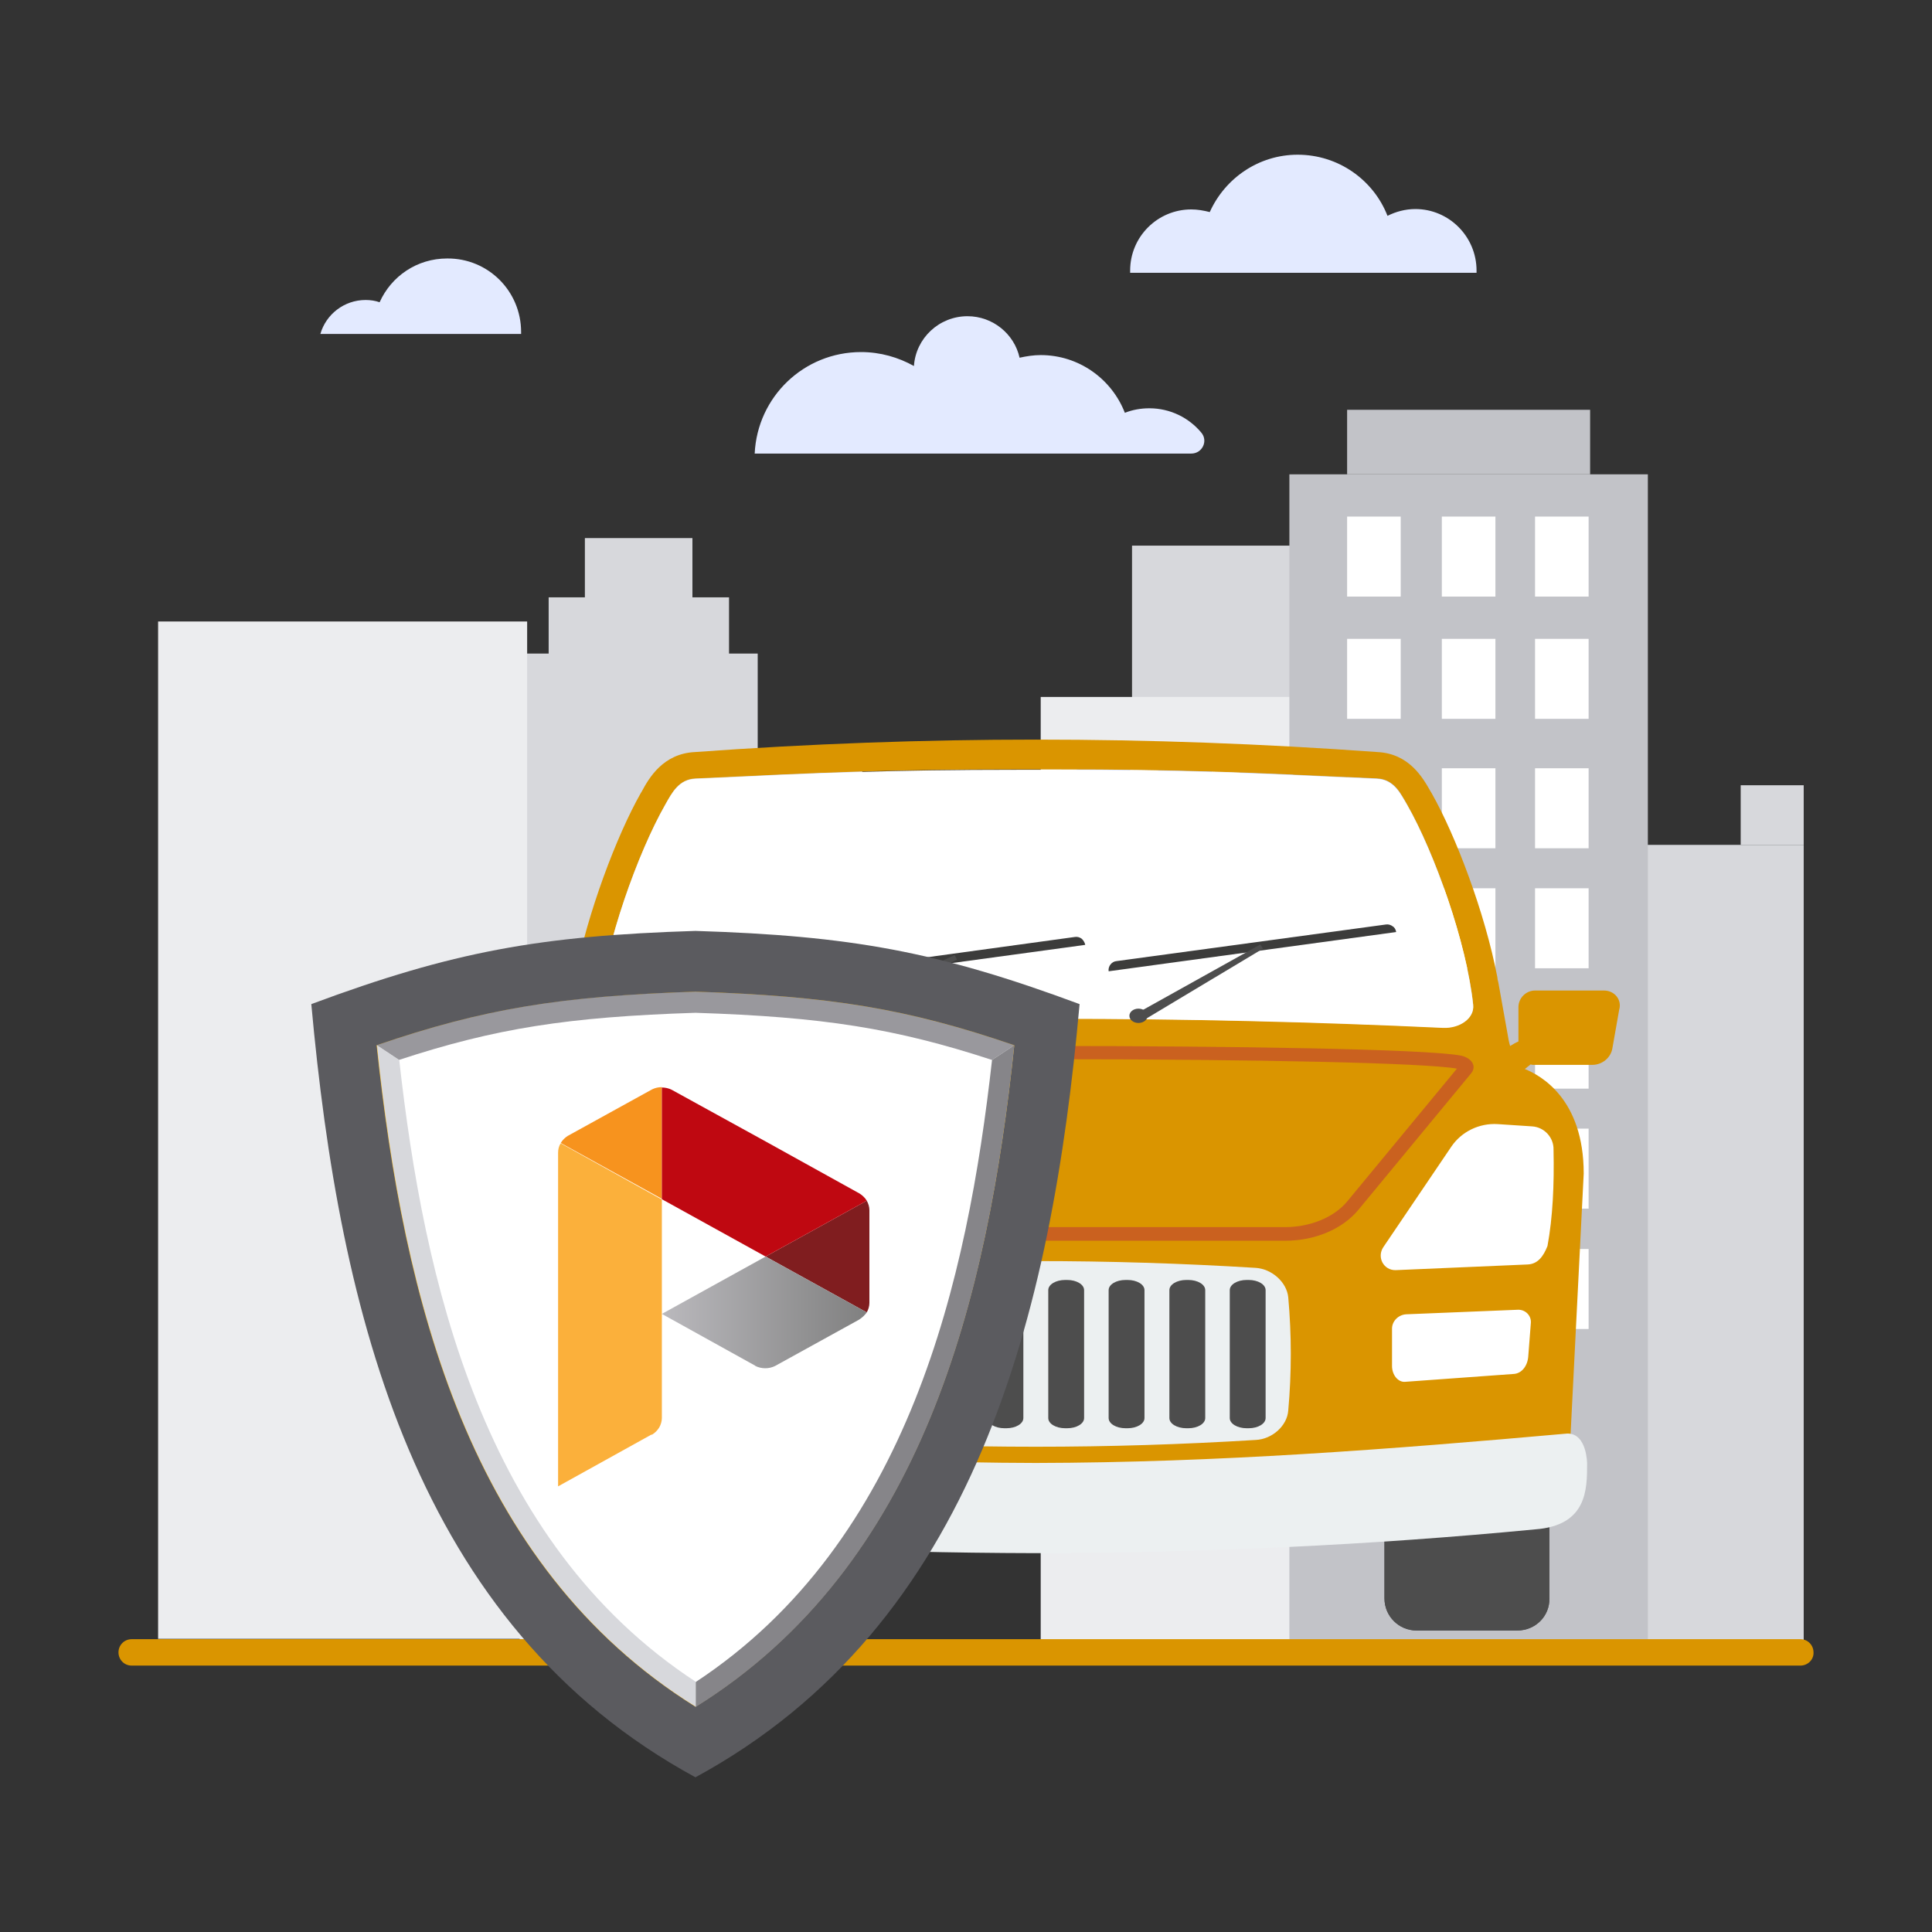 <svg version="1.1" id="Capa_1" xmlns="http://www.w3.org/2000/svg" x="0" y="0" viewBox="0 0 512 512" style="enable-background:new 0 0 512 512" xml:space="preserve"><rect x="0" y="0" width="512" height="512" fill="#333333" stroke="none"/><style>.st0{fill:#e3eaff}.st1{fill:#fff}.st11{fill:#ecedef}.st32{fill:#d7d8dc}.st33{fill:#c2c3c8}.st34{fill:#bfd0ff}.st35{fill:#4d4d4d}.st37{fill-rule:evenodd;clip-rule:evenodd;fill:#fff}.st38{fill:#3c3c3b}.st40{fill-rule:evenodd;clip-rule:evenodd;fill:#ecf0f1}</style><switch><g><path style="fill:#d6e0ff" d="M171.5 202h57v232.3h-57z"/><path class="st32" d="M137.7 173.2h63.1v264.1h-63.1z"/><path class="st32" d="M145.4 158.3h47.8v15.8h-47.8z"/><path class="st32" d="M155 142.6h28.5v15.8H155z"/><path class="st11" d="M41.9 164.7h97.8v269.6H41.9z"/><path class="st32" d="M300 144.6h75.5v276.1H300zM402.5 223.9H478v213.3h-75.5z"/><path class="st11" d="M275.8 184.7h67.9v252.5h-67.9z"/><path class="st33" d="M341.7 125.7h95v311.5h-95z"/><path class="st34" d="M285.3 203.6h14.2v21.2h-14.2zM306.9 203.6h14.2v21.2h-14.2zM328.5 203.6h14.2v21.2h-14.2zM285.3 235.4h14.2v21.2h-14.2zM306.9 235.4h14.2v21.2h-14.2zM328.5 235.4h14.2v21.2h-14.2z"/><g><path class="st34" d="M285.3 267.3h14.2v21.2h-14.2zM306.9 267.3h14.2v21.2h-14.2zM328.5 267.3h14.2v21.2h-14.2z"/></g><g><path class="st34" d="M285.3 299.1h14.2v21.2h-14.2zM306.9 299.1h14.2v21.2h-14.2zM328.5 299.1h14.2v21.2h-14.2z"/></g><g><path class="st34" d="M285.3 331h14.2v21.2h-14.2zM306.9 331h14.2v21.2h-14.2zM328.5 331h14.2v21.2h-14.2z"/></g><g><path class="st34" d="M357 203.6h14.2v21.2H357z"/><path class="st1" d="M382.1 203.6h14.2v21.2h-14.2zM406.8 203.6H421v21.2h-14.2zM357 169.3h14.2v21.2H357zM382.1 169.3h14.2v21.2h-14.2zM406.8 169.3H421v21.2h-14.2zM357 136.9h14.2v21.2H357zM382.1 136.9h14.2v21.2h-14.2zM406.8 136.9H421v21.2h-14.2z"/><g><path class="st34" d="M357 235.4h14.2v21.2H357z"/><path class="st1" d="M382.1 235.4h14.2v21.2h-14.2zM406.8 235.4H421v21.2h-14.2z"/></g><g><path class="st34" d="M357 267.3h14.2v21.2H357zM382.1 267.3h14.2v21.2h-14.2z"/><path class="st1" d="M406.8 267.3H421v21.2h-14.2z"/></g><g><path class="st34" d="M357 299.1h14.2v21.2H357zM382.1 299.1h14.2v21.2h-14.2z"/><path class="st1" d="M406.8 299.1H421v21.2h-14.2z"/></g><g><path class="st34" d="M357 331h14.2v21.2H357zM382.1 331h14.2v21.2h-14.2z"/><path class="st1" d="M406.8 331H421v21.2h-14.2z"/></g></g><path class="st32" d="M461.3 208.1H478v15.8h-16.7z"/><path class="st33" d="M357 108.6h64.4v17.1H357z"/><path d="M477.1 441.4H34.9c-2 0-3.5-1.6-3.5-3.5 0-2 1.6-3.5 3.5-3.5h442.2c2 0 3.5 1.6 3.5 3.5.1 1.9-1.5 3.5-3.5 3.5z" style="fill:#da9500"/><path class="st0" d="M200 120.2c.7-15 13-26.9 28.2-26.9 5.1 0 9.9 1.4 14 3.7.5-7.4 6.7-13.2 14.2-13.2 6.7 0 12.4 4.7 13.8 11 1.8-.4 3.7-.7 5.6-.7 10.1 0 18.8 6.3 22.3 15.3 2-.8 4.2-1.2 6.5-1.2 5.5 0 10.5 2.5 13.8 6.5 1.8 2.2.2 5.5-2.7 5.5H200zM138.1 88v.5H84.9c1.5-5.2 6.3-9 12-9 1.3 0 2.6.2 3.7.6 3.1-6.9 9.9-11.6 17.9-11.6 10.8-.1 19.6 8.6 19.6 19.5zM391.3 71.7v.6h-91.8v-.6c0-9 7.3-16.2 16.2-16.2 1.7 0 3.3.3 4.9.7 4-8.9 12.9-15.2 23.3-15.2 10.8 0 20.1 6.7 23.8 16.2 2.2-1.1 4.7-1.8 7.4-1.8 8.9 0 16.2 7.3 16.2 16.3z"/><g><path class="st35" d="M173.6 432.1h-26.7c-4.7 0-8.5-3.8-8.5-8.5v-69c0-4.7 3.8-8.5 8.5-8.5h26.7c4.7 0 8.5 3.8 8.5 8.5v69c0 4.7-3.8 8.5-8.5 8.5zM402.1 432.1h-26.7c-4.7 0-8.5-3.8-8.5-8.5v-69c0-4.7 3.8-8.5 8.5-8.5h26.7c4.7 0 8.5 3.8 8.5 8.5v69c.1 4.7-3.7 8.5-8.5 8.5z"/><path class="st35" d="M173.6 432.1h-26.7c-4.7 0-8.5-3.8-8.5-8.5v-69c0-4.7 3.8-8.5 8.5-8.5h26.7c4.7 0 8.5 3.8 8.5 8.5v69c0 4.7-3.8 8.5-8.5 8.5zM402.1 432.1h-26.7c-4.7 0-8.5-3.8-8.5-8.5v-69c0-4.7 3.8-8.5 8.5-8.5h26.7c4.7 0 8.5 3.8 8.5 8.5v69c.1 4.7-3.7 8.5-8.5 8.5z"/><path d="M425.1 262.5h-18.3c-2.4 0-4.4 2-4.4 4.4v9.1c-.7.3-1.4.7-2.2 1.2-.3-1-.5-2-.7-3.3l-2.4-13.4c-.1-.3-.1-.6-.2-.8l-.1-.8c-3.3-17.1-11-37.4-17.4-48.7l-.3-.5c-2-3.5-5.6-10-14.1-10.4-30.3-2.2-60.4-3.3-90.4-3.3-30 0-60.1 1.1-90.4 3.3-8.5.4-12.2 6.9-14.1 10.4l-.3.5c-6.4 11.3-14.1 31.7-17.4 48.7l-.1.8c-.1.3-.1.6-.2.8l-2.4 13.4c-.2 1.3-.4 2.4-.7 3.3-.7-.5-1.5-.9-2.2-1.2v-9.1c0-2.4-2-4.4-4.4-4.4H124c-2.7 0-4.8 2.5-4.3 5.1l1.8 10.2c.5 2.6 2.7 4.4 5.3 4.4h15.8c.2 0 .4-.1.6-.1.4.4.9.8 1.5 1.2-4.1 1.7-15.6 7.9-15.6 27.7l3.5 69.5c0 7.7 8.5 17.9 14.7 17.9 41.8 5 84.2 7.3 127.1 7.1 42.9.1 85.3-2.2 127.1-7.1 6.2 0 14.7-10.3 14.7-17.9l3.5-69.5c0-19.8-11.4-26-15.6-27.7l1.5-1.2c.2 0 .4.1.6.1H422c2.6 0 4.9-1.9 5.3-4.4l1.8-10.2c.8-2.7-1.3-5.1-4-5.1zm-42.7 9.8c-34.3-1.6-68.7-2.4-103-2.4h-9.6c-34.4 0-68.7.8-103 2.4-4.4.2-8.4-2.5-8-6.1 1.7-16.3 10.2-40.2 17.5-53 1.8-3.2 3.6-6.7 8-6.9 34.3-1.6 51.1-2.4 85.5-2.4h9.6c34.4 0 51.2.8 85.5 2.4 4.4.2 6.2 3.7 8 6.9 7.3 12.8 15.8 36.7 17.5 53 .4 3.6-3.6 6.3-8 6.1z" style="fill-rule:evenodd;clip-rule:evenodd;fill:#da9500"/><path class="st37" d="M364.9 206.4c-34.3-1.6-51.1-2.4-85.5-2.4h-9.6c-34.4 0-51.2.8-85.5 2.4-4.4.2-6.2 3.7-8 6.9-7.3 12.8-15.8 36.7-17.5 53-.4 3.6 3.6 6.3 8 6.1 34.3-1.6 68.7-2.4 103-2.4h9.6c34.4 0 68.7.8 103 2.4 4.4.2 8.4-2.5 8-6.1-1.7-16.3-10.2-40.2-17.5-53-1.9-3.2-3.6-6.7-8-6.9z"/><path d="M276.9 280.7c57 0 100.9 1 109.2 2.5l-29 35.1c-3.5 4.3-9.9 6.9-16.5 6.9H208.5c-6.7 0-13-2.7-16.5-6.9l-29-35.1c8.9-1.4 55.7-2.5 113.9-2.5zm0-3.5c-51.9 0-104.4.9-114.5 2.5-2.9.5-4.6 2.8-3 4.7l29.9 36.2c4.2 5.1 11.5 8.2 19.3 8.2h132.1c7.8 0 15.1-3.1 19.3-8.2l29.9-36.2c1.6-2-.1-4.2-3-4.7-9.8-1.7-59.6-2.5-110-2.5z" style="fill:#ca611f"/><path class="st1" d="m369.9 336.6 34.9-1.5c2.7-.1 4.2-2.1 5.3-4.9 1.4-7.6 1.8-16.2 1.6-25.5.1-3.2-2.4-6-5.7-6.2l-9.1-.6c-4.9-.3-9.6 2-12.3 6l-18 26.6c-1.8 2.7.1 6.2 3.3 6.1z"/><path class="st37" d="M372.3 366.2c-1.8.1-3.4-1.8-3.4-4.2v-9.9c0-2 1.7-3.7 3.8-3.8l29.5-1.2c2-.1 3.6 1.5 3.5 3.4l-.7 9c-.2 2.5-1.7 4.4-3.7 4.6l-29 2.1z"/><path class="st38" d="m370 247-76.2 10.4c-.2-1.3.8-2.6 2.1-2.7l71.4-9.7c.6-.1 1.3.1 1.8.5.4.2.8.8.9 1.5z"/><path class="st35" d="m334.7 251.4-31.7 19-1.3-2.1 32.3-18z"/><ellipse class="st35" cx="301.7" cy="269.2" rx="2.4" ry="1.9"/><path class="st38" d="m287.6 250.4-76.2 10.4c-.2-1.3.8-2.6 2.1-2.7l71.4-9.8c.6-.1 1.3.1 1.8.5.4.4.8 1 .9 1.6z"/><ellipse transform="rotate(-3.282 219.457 270.438) scale(1)" class="st35" cx="219.5" cy="270.4" rx="2.4" ry="1.9"/><path class="st35" d="m253.6 254.3-32.9 16.8-1.2-2.2 33.5-15.8z"/><path d="M176.7 366.2c1.8.1 3.4-1.8 3.4-4.2v-9.9c0-2-1.7-3.7-3.8-3.8l-29.5-1.2c-2-.1-3.6 1.5-3.5 3.4l.7 9c.2 2.5 1.7 4.4 3.7 4.6l29 2.1z" style="fill-rule:evenodd;clip-rule:evenodd;fill:#f1c40f"/><path class="st1" d="m180.3 336.6-34.9-1.5c-2.7-.1-4.2-2.1-5.3-4.9-1.4-7.6-1.8-16.2-1.6-25.5-.1-3.2 2.4-6 5.7-6.2l9.1-.6c4.9-.3 9.6 2 12.3 6l18 26.6c1.8 2.7-.2 6.2-3.3 6.1z"/><path class="st40" d="M332.8 381.6c-39.2 2.4-77.5 2.4-116.6 0-4.3-.3-8.2-3.8-8.6-7.8-.9-10-.9-20 0-30 .4-4 4.3-7.5 8.6-7.8 39.2-2.4 77.5-2.4 116.6 0 4.3.3 8.2 3.8 8.6 7.8.9 10 .9 20 0 30-.3 4.1-4.3 7.6-8.6 7.8z"/><g><path class="st35" d="M223.1 375.8c0 1.5-2 2.7-4.5 2.7h-.5c-2.5 0-4.5-1.2-4.5-2.7v-33.9c0-1.5 2-2.7 4.5-2.7h.5c2.5 0 4.5 1.2 4.5 2.7v33.9zM239.1 375.8c0 1.5-2 2.7-4.5 2.7h-.5c-2.5 0-4.5-1.2-4.5-2.7v-33.9c0-1.5 2-2.7 4.5-2.7h.5c2.5 0 4.5 1.2 4.5 2.7v33.9zM255.2 375.8c0 1.5-2 2.7-4.5 2.7h-.5c-2.5 0-4.5-1.2-4.5-2.7v-33.9c0-1.5 2-2.7 4.5-2.7h.5c2.5 0 4.5 1.2 4.5 2.7v33.9zM271.2 375.8c0 1.5-2 2.7-4.5 2.7h-.5c-2.5 0-4.5-1.2-4.5-2.7v-33.9c0-1.5 2-2.7 4.5-2.7h.5c2.5 0 4.5 1.2 4.5 2.7v33.9zM287.3 375.8c0 1.5-2 2.7-4.5 2.7h-.5c-2.5 0-4.5-1.2-4.5-2.7v-33.9c0-1.5 2-2.7 4.5-2.7h.5c2.5 0 4.5 1.2 4.5 2.7v33.9zM303.3 375.8c0 1.5-2 2.7-4.5 2.7h-.5c-2.5 0-4.5-1.2-4.5-2.7v-33.9c0-1.5 2-2.7 4.5-2.7h.5c2.5 0 4.5 1.2 4.5 2.7v33.9zM319.4 375.8c0 1.5-2 2.7-4.5 2.7h-.5c-2.5 0-4.5-1.2-4.5-2.7v-33.9c0-1.5 2-2.7 4.5-2.7h.5c2.5 0 4.5 1.2 4.5 2.7v33.9zM335.4 375.8c0 1.5-2 2.7-4.5 2.7h-.5c-2.5 0-4.5-1.2-4.5-2.7v-33.9c0-1.5 2-2.7 4.5-2.7h.5c2.5 0 4.5 1.2 4.5 2.7v33.9z"/></g><path class="st40" d="M274.5 387.7c-48.3-.1-93.7-3.6-140.9-7.8-5.2 0-5.2 8-5.2 8 0 6.8 0 16.4 13.8 17.4 43.6 4.2 87.7 6.2 132.3 6.3 44.6-.1 88.7-2.1 132.3-6.3 13.8-1 13.8-10.6 13.8-17.4 0 0 0-8-5.2-8-47.2 4.2-92.5 7.7-140.9 7.8z"/><g><path d="M268.9 277.1c-1.8 16.8-4.2 33.9-7.8 50.5-1.4 6.3-2.9 12.6-4.6 18.8-1.3 4.7-2.7 9.3-4.2 13.9-2.2 6.6-4.6 13-7.4 19.3-12.7 29.2-31.7 54.8-60.6 72.8-60.2-37.5-77.4-108.1-84.5-175.3 28.7-9.8 49-13.1 84.5-14.2 35.5 1.1 55.9 4.4 84.6 14.2z" style="fill-rule:evenodd;clip-rule:evenodd;fill:#fff;stroke:#ffc229;stroke-miterlimit:10"/><path d="M184.3 262.8c-35.5 1.1-55.9 4.4-84.5 14.2l5.9 3.9c25.6-8.4 44.8-11.4 78.6-12.5 33.8 1.1 52.9 4.1 78.6 12.5l5.9-3.9c-28.6-9.8-49-13-84.5-14.2z" style="fill-rule:evenodd;clip-rule:evenodd;fill:#99989d"/><path d="M184.3 471C110.1 430.7 90 348.4 82.5 266.1c37.6-14 60.7-18.1 101.8-19.4 41.1 1.3 64.1 5.4 101.8 19.4-7.4 82.3-27.6 164.6-101.8 204.9zm0-208.2c-35.5 1.2-55.9 4.4-84.5 14.2 7.1 67.2 24.3 137.8 84.5 175.3 60.2-37.5 77.4-108.1 84.5-175.3-28.6-9.8-48.9-13-84.5-14.2z" style="fill-rule:evenodd;clip-rule:evenodd;fill:#5b5b5f"/><path d="m268.8 277-5.9 3.9c-6.5 58.1-21.9 127.6-78.6 164.9v6.6c60.3-37.5 77.4-108.1 84.5-175.4.1 0 0 0 0 0z" style="fill-rule:evenodd;clip-rule:evenodd;fill:#868589"/><path d="m105.8 280.9-5.9-3.9c7.1 67.2 24.3 137.8 84.5 175.3v-6.6c-56.7-37.1-72.1-106.7-78.6-164.8z" style="fill-rule:evenodd;clip-rule:evenodd;fill:#d7d8dc"/></g><g><path d="M148.6 303c-.5.7-.7 1.6-.7 2.5v88.4l24.7-13.7h.2c.8-.5 1.4-1.1 1.9-1.9.4-.7.7-1.6.7-2.5v-57.9L148.6 303z" style="fill:#fbb03b"/><path d="M229.7 347.8c.4-.7.7-1.6.7-2.5v-24.6c0-.9-.3-1.8-.7-2.5L202.9 333l26.8 14.8z" style="fill:#801d1f"/><path d="M175.4 288.1c-.9 0-1.8.2-2.6.6L150.5 301c-.8.5-1.4 1.1-1.9 1.9l26.8 14.8v-29.6z" style="fill:#f7931e"/><path d="M229.7 318.2c-.4-.7-1.1-1.4-1.9-1.9l-24.9-13.8-24.9-13.7c-.8-.4-1.7-.6-2.6-.6v29.6l27.5 15.2 26.8-14.8z" style="fill:#bf0811"/><linearGradient id="SVGID_1_" gradientUnits="userSpaceOnUse" x1="175.415" y1="347.767" x2="229.684" y2="347.767"><stop offset="0" style="stop-color:#bab9bd"/><stop offset="1" style="stop-color:gray"/></linearGradient><path d="M229.7 347.8 202.9 333l-27.5 15.2 24.7 13.7.1.1c.8.4 1.7.6 2.6.6.9 0 1.8-.2 2.6-.6l22.3-12.3c.9-.6 1.5-1.2 2-1.9z" style="fill:url(#SVGID_1_)"/></g></g></g></switch></svg>